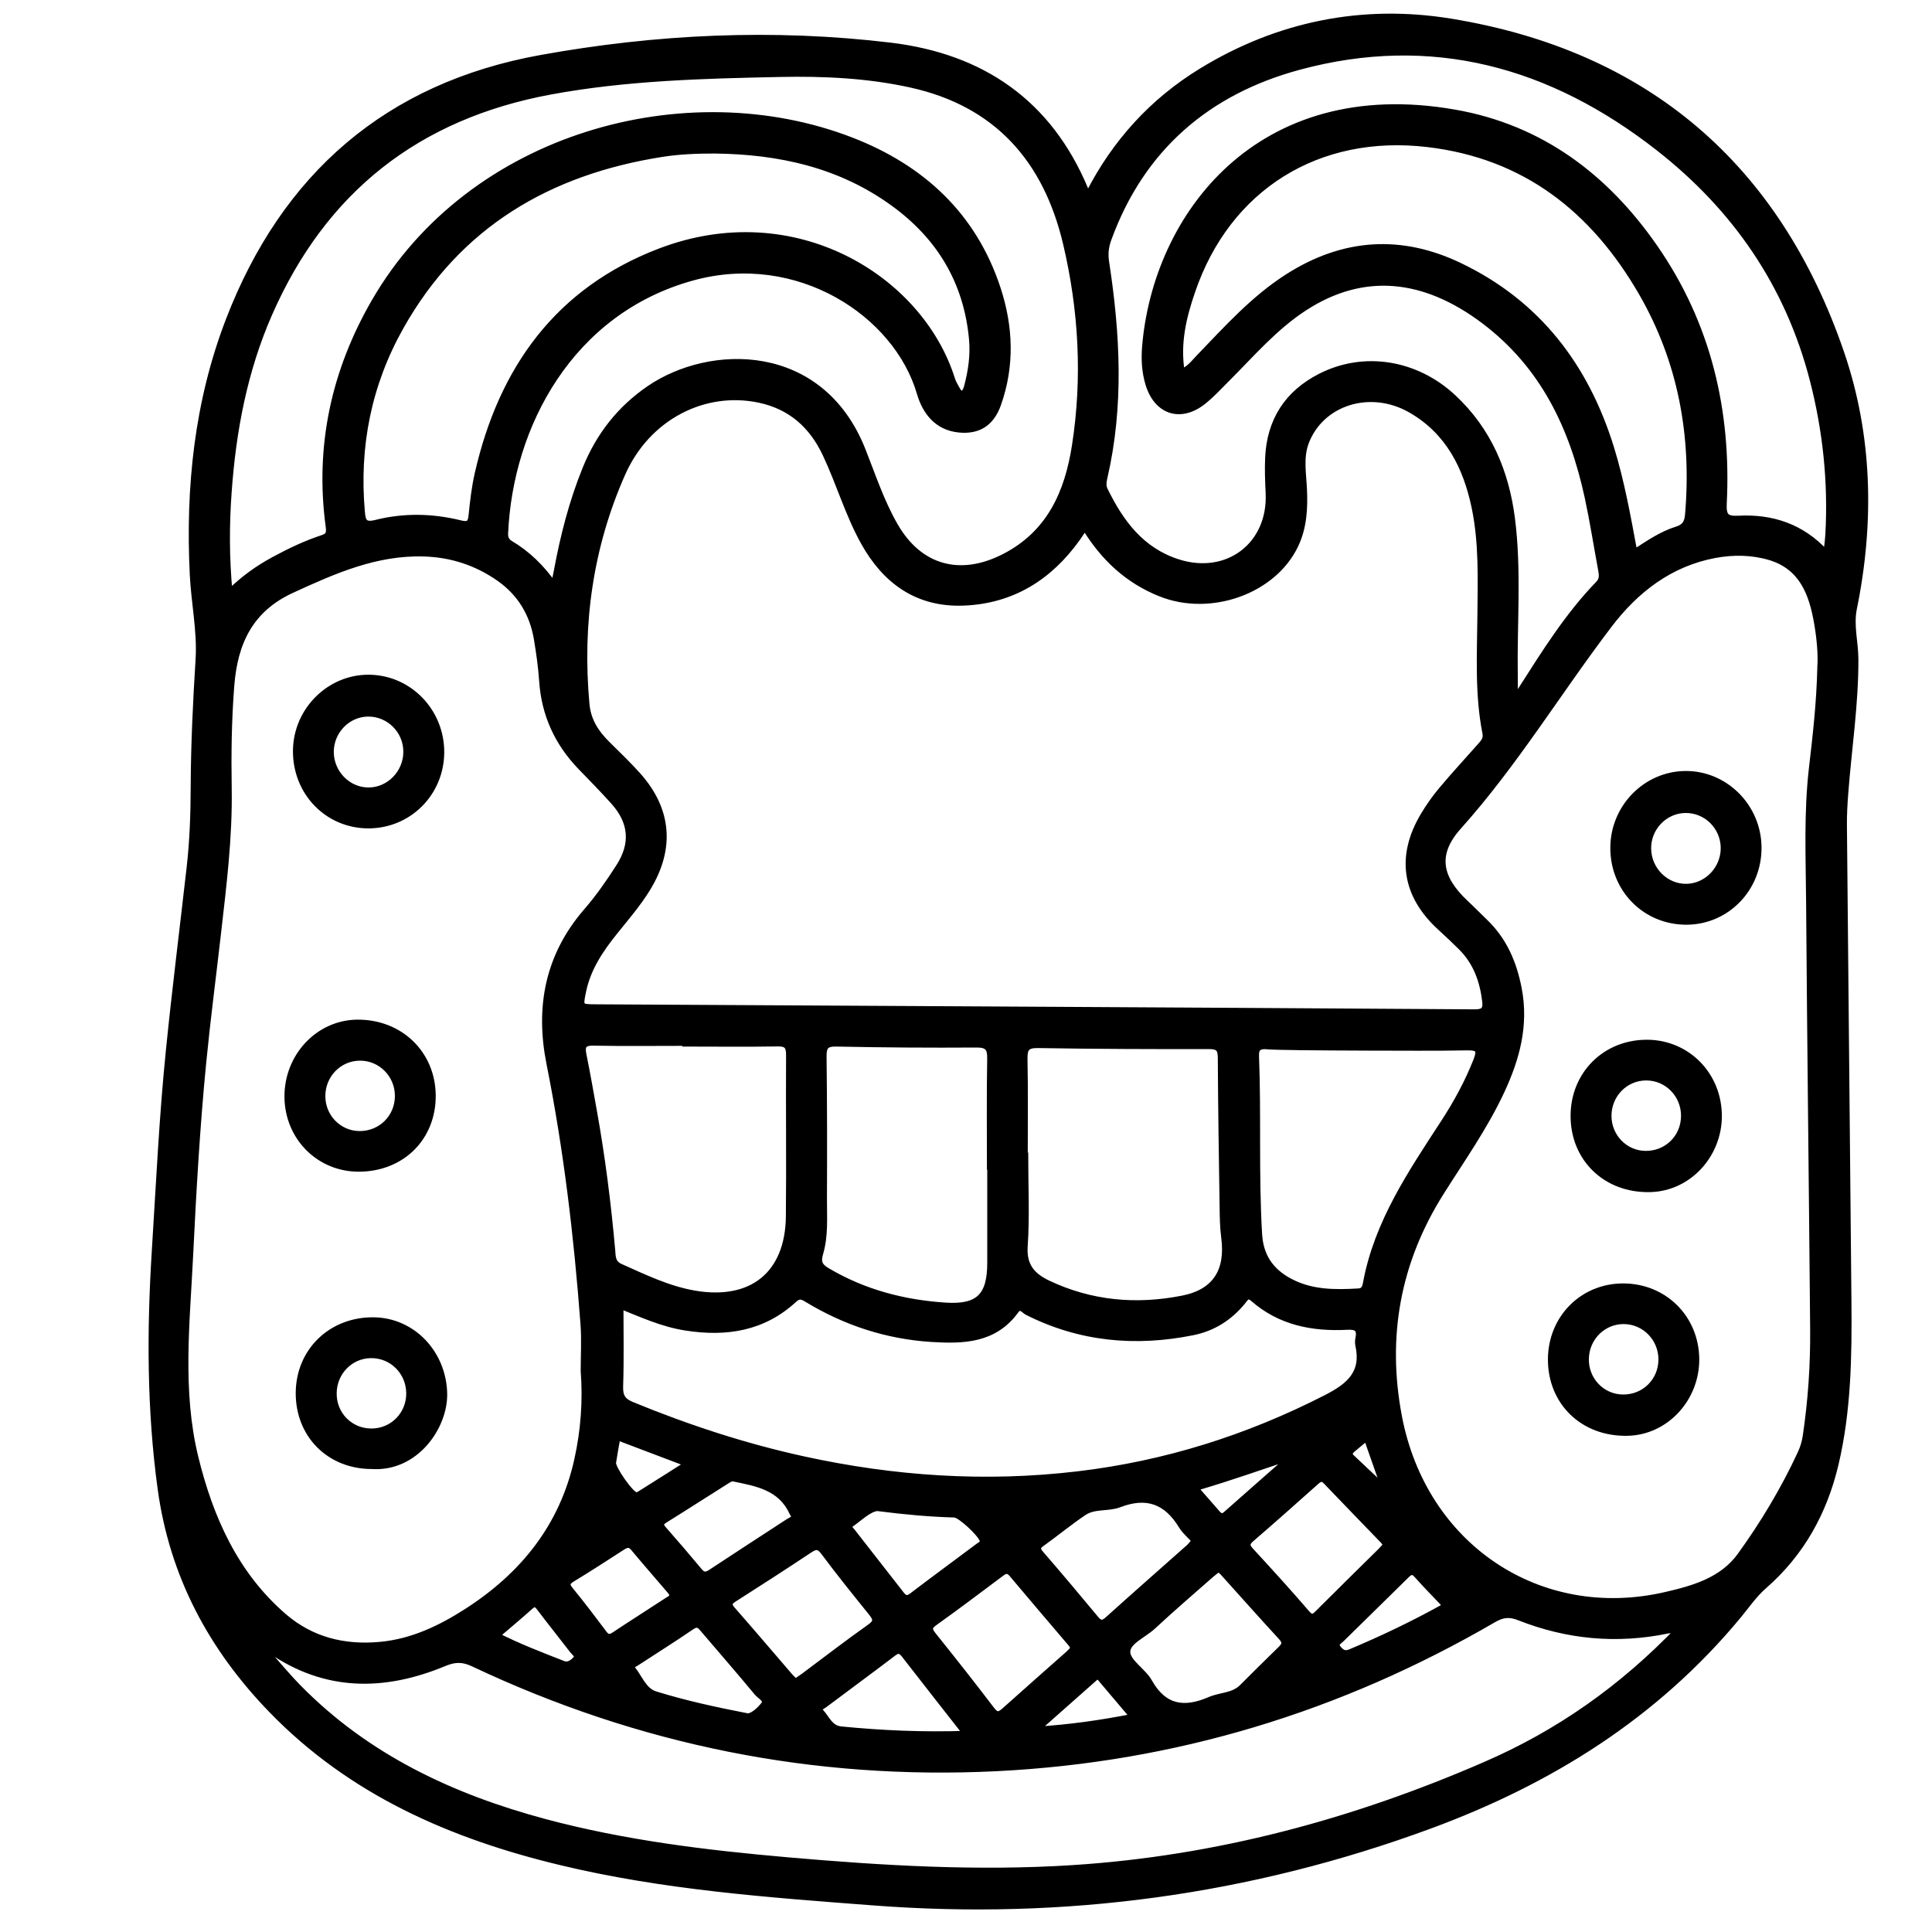 <?xml version="1.0" encoding="utf-8"?>
<!-- Generator: Adobe Illustrator 23.0.0, SVG Export Plug-In . SVG Version: 6.00 Build 0)  -->
<svg version="1.0" xmlns="http://www.w3.org/2000/svg" xmlns:xlink="http://www.w3.org/1999/xlink" x="0px" y="0px"
	 viewBox="0 0 3000 3000" style="enable-background:new 0 0 3000 3000;" xml:space="preserve">
<style type="text/css">
	.st0{stroke:#000000;stroke-width:10;stroke-miterlimit:10;}
</style>
<g id="Layer_1">
</g>
<g id="Layer_2">
	<g>
		<path class="st0" d="M1690.9,300.9c40.6-79.4,98.6-143.4,174.7-190c119.2-73,250.3-99.2,386.4-77.1
			c303.3,49.4,506.9,223.8,606.4,513.5c44.2,128.6,47.3,263.3,20,397.4c-5.4,26.6,2.2,52.4,2.3,78.6c0.3,69.9-10.4,138.7-15.7,208.1
			c-1.3,16.8-2.3,33.7-2.1,50.5c2.2,246.3,4.8,492.6,7,738.8c0.8,85.1-0.4,170.3-20.2,253.5c-17.5,73.6-52.7,137.6-110.7,188.2
			c-15.3,13.3-27.1,30.7-40.2,46.5c-128.3,154.8-291.6,256.8-479.1,325.9c-279.7,103-567.3,141.6-863.8,118.9
			c-162.9-12.4-325.8-24.1-485.3-62.5c-169.5-40.7-325.1-108.5-448.7-236.1c-93.2-96.2-153.7-208.8-172.1-343.4
			c-16.9-123.4-16.8-246.7-9-370.5c6.5-103.1,11.3-206.3,21.7-309c9.6-95.4,21.6-190.6,32.4-285.8c4.7-41.6,6.1-83.3,6.2-125.1
			c0.3-65.9,3.5-131.7,7.6-197.5c2.7-43.4-6.8-87.5-9-131.3c-6.7-135.3,7-268.3,55.9-395.3c86.3-224.1,246.5-363.8,484.2-406.8
			c179.6-32.5,361-41,542.8-19.2c142,17.1,245.9,88.3,302.2,222.8c0.8,2,2.2,3.7,3.5,5.5C1688.6,300.1,1689.4,300.2,1690.9,300.9z
			 M1685.8,820.2c-3.2,1.8-4,2-4.4,2.5c-2.9,4.2-5.6,8.5-8.6,12.7c-43.4,60.8-101.5,97.2-176.9,100c-71.1,2.7-121-33.4-154.5-93.8
			c-24.2-43.6-38-91.9-59.3-136.9c-20.9-44.2-53.8-73.9-102.9-84.3c-85.9-18.2-174.1,27-212.9,114.4
			c-50.6,114.1-67.3,234.2-56,358.5c2.4,26.2,15,45.1,32.6,62.5c16.1,16,32.6,31.7,47.7,48.6c47.8,53.8,52.2,114,14.1,175.7
			c-14.7,23.8-32.9,44.8-50.3,66.5c-22.2,27.6-41.8,56.6-49.2,92.1c-5.3,25.4-5.1,25.7,20.8,25.8c207.4,1.2,414.8,2.3,622.3,3.4
			c247,1.4,494,2.7,741,4.4c13.1,0.1,19-2.9,17.3-17.3c-3.8-32.2-14.2-61.3-37.7-84.5c-10.4-10.3-21-20.4-31.9-30.3
			c-54.9-49.9-64.4-110.1-26.3-173.9c8.2-13.8,17.6-27.1,27.9-39.4c19.3-23,39.7-45.1,59.6-67.6c5.3-6,10.7-11.4,8.7-21.1
			c-11.9-60.2-8.4-121.1-7.8-181.9c0.5-56.4,2.6-113.1-9-168.7c-13.2-63.2-41-118-99.2-151.4c-63-36.2-140.1-12-163.6,51
			c-8.7,23.5-3.9,48.7-2.8,73.2c1.3,29.6-0.3,58.6-13.3,85.9c-33.9,71.4-132.1,106.1-209.4,74.9
			C1751.3,901,1714.2,866.1,1685.8,820.2z M906.7,2128.7c0-24.2,1.5-48.5-0.3-72.5c-10.2-135.9-26.1-271.1-52.9-405
			c-17.4-87.3-2.3-167.2,57.8-236.4c18.6-21.5,35.1-45.2,50.4-69.2c22.8-35.7,19.6-69.3-8.3-100.6c-16.6-18.6-34.1-36.3-51.4-54.2
			c-36-37.3-56.3-81.4-59.8-133.4c-1.5-21.9-4.6-43.7-8.2-65.3c-6.6-39.3-25.8-71.3-58.7-94.4c-35.1-24.6-74.5-37.4-117.3-38.6
			c-74.2-2.2-139.5,26.7-205.1,56.9c-64.7,29.7-88.9,81.8-94.1,148.5c-4.2,53.5-4.9,106.9-4,160.4c1.2,75-8,149.1-16.5,223.3
			c-7.6,66.9-16.4,133.7-23,200.8c-9.8,99.9-15.5,200.2-20.4,300.5c-5.1,104.6-17.1,210,8,313.2c23,94.4,62,182.3,137.8,247.6
			c42.4,36.5,93.2,49.4,149.5,44.2c49.9-4.6,93.5-25.5,134-51.4c87.7-56.1,149.7-132.3,172.6-236.6
			C906.9,2220.8,910.2,2175,906.7,2128.7z M2827,1034.2c1.2-17.4-0.8-42.3-5.1-66.9c-7.9-45.9-23.4-87.5-73.6-102.5
			c-27.7-8.2-56.5-8.6-85-3.4c-70.3,13-123.5,54.4-165,109c-78.9,103.6-146.3,215.5-233.8,313.1c-38.2,42.7-30.6,80,11.1,119.1
			c10.2,9.5,19.9,19.5,29.9,29.1c29.7,28.5,44.8,63.7,52.5,104c10.8,56.5-3.2,107.7-26.6,158.1c-26.1,56.1-61.8,106.3-94.5,158.3
			c-67.6,107.5-88.5,223.6-65,347.5c38.3,202.1,218.5,322.7,414.7,277.4c43.5-10,88-22.7,115.9-61.3
			c36.1-49.9,67.7-102.7,93.7-158.7c4.1-8.8,6.7-17.7,8.1-27c8.2-55.2,12-110.8,11.5-166.5c-1.9-221.4-4.7-442.7-6.3-664.1
			c-0.5-68.8-3.6-137.8,4.4-206.5C2819.7,1142.6,2825.7,1092.4,2827,1034.2z M860.3,909.2c2.2-10.7,3.6-16.3,4.6-22
			c10.1-54.7,23.8-108.4,44.9-160c20.8-51,53.4-92.6,98.7-123.5c94-64.3,265.8-67.9,330.6,95.4c15.6,39.4,28.9,80,50.1,116.9
			c38.2,66.9,102,84.1,170.8,48.6c70.4-36.3,98.2-99.7,109.5-172.4c16.4-105.4,10.6-210.6-13.8-314.1
			C1625,247.8,1548.2,160.3,1414,130.9c-66.6-14.6-134.3-17.8-202.5-16.4c-119.5,2.5-238.7,5.5-356.7,27.3
			c-206.7,38.2-352.6,152.8-437,345.3c-38.7,88.3-56.3,181.4-63.1,277c-3.7,50.9-3.8,101.8,1.4,156.5c22.3-21.9,44.7-37.8,69.1-51
			c24.5-13.3,49.6-25.3,76.1-34c9.9-3.2,10.7-8.5,9.4-18.1c-16.7-124.3,8.5-240.5,70.9-348.6c149.5-258.9,484.7-349.7,740.5-250.5
			c108.8,42.2,189.3,115.8,226.7,229.7c19.5,59.3,21.8,119.5,0.8,179.1c-10.5,29.8-30.6,42.4-60.4,39.4c-34-3.4-52.1-27.4-60.6-56.4
			c-36-123.4-189.5-224.9-353.9-179.4C885.3,483.2,791.3,660.7,784,828.3c-0.3,7.4,2.1,12.4,8.5,16.2
			C818.6,860.1,840.2,880.7,860.3,909.2z M2607.9,2529.1c-9.8,1.3-14.1,1.6-18.3,2.4c-79,16.4-156.1,9.2-230.8-20.4
			c-15.8-6.2-26.6-4.2-40.2,3.7c-238.5,138.7-495.4,216.8-771,230.5c-284.2,14.1-555.2-40.7-812.5-162.3c-16-7.6-28.6-7.6-45-0.8
			c-93.8,39.1-185.2,39.6-271.6-20.9c-1.6-1.1-3.8-1.9-5.8,3c16.3,18.3,32.6,38.1,50.4,56.3c106.4,108.4,238.7,170.3,382.9,208.9
			c123.4,33,249.8,48.4,376.9,59.5c147.6,12.9,295.1,21.7,443.4,12.1c223.3-14.4,435.7-71.6,640-160.4
			C2419,2691.9,2518.4,2622.6,2607.9,2529.1z M2834.3,858.2c1.3-2.9,2.6-4.7,2.9-6.5c0.9-7.3,1.8-14.6,2.2-21.9
			c4.5-81.1-3.9-161.2-24.1-239.7c-38.1-147.9-120.2-267.2-240-360.9C2409,99.2,2223.4,47.6,2016.6,103.6
			c-141.9,38.4-244.3,126.2-295.7,267.4c-4.3,11.8-5.7,23.2-3.6,36.3c17.1,111.5,23,223-2.7,334.2c-1.5,6.6-2.4,13.3,0.6,19.4
			c24.8,50.7,56.8,94.2,113.7,112.4c77.4,24.8,145.1-26.8,141.4-107.4c-0.9-18.3-1.6-36.7-0.8-54.9c2.6-57.6,29.7-100,81.2-126.2
			c67.3-34.3,147.9-21.3,205.6,32.5c54.6,50.9,81.8,115.3,91.1,187.8c10.4,81.1,3.1,162.6,4.4,243.9c0.2,9.6,0,19.3,0,28.9
			c6.6-2,8.6-4.1,10.1-6.4c36.7-57.4,72.7-115.4,120.4-164.7c6.9-7.1,5.6-14.4,4.2-22.4c-6.9-37.4-12.8-75.1-20.8-112.3
			c-23.6-108.8-68.7-204.3-160.9-274c-93.5-70.6-188.3-79.3-278.8-20.8c-46.8,30.2-82.5,72.3-121.4,111.1
			c-11.9,11.9-23.4,24.5-36.5,34.9c-35.4,27.9-71.9,15.4-84.7-27.8c-5.5-18.6-6.5-37.5-5-56.6c16.6-202.4,175.6-417,480-363.8
			c133.7,23.3,234.6,99.5,310.6,209c82.9,119.3,114.5,253.8,107.3,397.8c-1,20.3,4.3,24.8,23.4,23.9
			C2751.8,803,2797.7,818.5,2834.3,858.2z M963.1,2027.2c0,42.6,0.9,84.1-0.5,125.5c-0.5,15.7,4.1,23.2,18.6,29.1
			c86.5,35.6,175.1,64.6,266.5,84.6c140.5,30.7,281.9,40.3,425.6,23.3c136.3-16.1,263.9-56.4,385.8-118.7
			c36.2-18.5,60.2-38.6,50.4-82.5c-0.8-3.5-0.4-7.4,0.3-11c2.9-15.1-4-18.3-18-17.6c-53.5,2.8-103.8-6.9-145.6-43.5
			c-9.3-8.2-12.5-0.6-17,4.8c-20.3,24.7-46.1,41-77.2,47.2c-88.8,17.9-174.8,10.1-256.5-31.1c-5.6-2.8-11.1-12.3-18.4-2.3
			c-33.2,45.8-81.4,46.9-130.7,43.8c-69.3-4.4-133.5-25.5-192.8-61.4c-7.3-4.4-12.5-7.2-20.8,0.4c-48,44.4-105.5,53.1-167.9,43.3
			C1028.7,2055.5,995.5,2040.2,963.1,2027.2z M1109.5,233.4c-27.2,0-54.3,1-81.2,5.2C852,266.2,711.4,348.5,622.1,507.1
			c-50.3,89.2-69.6,185.8-60.5,288c1.3,15.1,4.1,21.7,22.5,17.1c43.2-10.9,87.2-10,130.5,0.7c13,3.2,16.7,0.2,18-12.5
			c2.2-21.8,4.7-43.8,9.6-65.1c36.9-161.8,124.1-284.1,282.8-344.7c208.1-79.5,403.6,41.6,452.9,198.1c1.5,4.8,4,9.4,6.6,13.9
			c2.5,4.3,5.2,10.4,11,8.7c2.9-0.8,5.3-6.6,6.4-10.5c6.4-24.2,10.1-48.8,7.8-73.9c-8.1-89.5-50.4-159.6-122.4-211.7
			C1304.5,255.1,1209.7,234.5,1109.5,233.4z M2537.6,858.4c22.9-14.8,42.9-28.6,66.1-35.8c12.3-3.8,16.7-10.3,17.8-23.3
			c10.5-122.3-10.7-238.6-72.1-344.9c-74.1-128.2-180.1-213-332.4-231c-170.1-20.1-310.9,66.9-366.1,228.8
			c-13.7,40.1-23.7,80.9-16.2,126c12.6-5.1,19.3-14.7,27.2-22.8c43.2-44.8,84.6-91.2,137.8-125.2c86.3-55.1,175.8-61,267.3-16.9
			c120.6,58,195,155.6,234.2,282C2517.4,747.7,2527.1,801.7,2537.6,858.4z M1590.9,1794.5c0.2,0,0.5,0,0.7,0
			c0,46.9,2.4,93.9-0.8,140.6c-2.1,30.7,12,46.3,36,57.8c67.2,32,138,38.1,209.9,23.8c51.3-10.2,71.4-43.8,64.6-95.1
			c-2.1-15.9-2.3-32.1-2.5-48.2c-1.2-76.9-2.4-153.8-2.8-230.7c-0.1-14-3.7-18.7-18.4-18.7c-88.6,0.2-177.3-0.1-265.9-1.6
			c-18.5-0.3-21.5,6.3-21.2,22.6C1591.5,1694.8,1590.9,1744.7,1590.9,1794.5z M1064.5,1620.1c0-0.4,0-0.8,0-1.1
			c-47.6,0-95.2,0.6-142.8-0.3c-15.3-0.3-19,4.7-16.1,19c6,29.4,11.1,58.9,16.4,88.4c12.8,71.4,21.9,143.2,28.3,215.4
			c0.8,9.6,0.2,20.1,12.5,25.6c37.4,16.7,74.1,34.6,115,41.8c89.5,15.6,146.5-29.8,147.5-119.9c0.9-83.5-0.2-167,0.3-250.5
			c0.1-14.2-3.7-18.9-18.3-18.6C1159.7,1620.7,1112.1,1620.1,1064.5,1620.1z M1538,1811.2c-0.2,0-0.3,0-0.5,0
			c0-55.7-0.6-111.4,0.4-167c0.3-16.8-3.9-22.7-21.6-22.6c-72.5,0.5-145,0-217.5-1.5c-17.3-0.4-20.5,5.5-20.3,21.3
			c0.9,73.2,0.9,146.5,0.6,219.7c-0.1,28.5,2.3,57.5-5.9,85.2c-4.2,14.3-0.4,20.6,11.6,27.6c56.7,33.5,118.5,49.6,183.5,53.8
			c51.6,3.3,69.7-15.1,69.7-67C1538,1910.8,1538,1861,1538,1811.2z M2125.3,1626.4c-84.4-0.3-144.9-0.8-158.3-2.1
			c-2.1-0.2-9.5-1-13.9,3.3c-2.3,2.3-3.3,6-3.1,12c3.6,92.3-0.7,184.7,4.8,276.9c2,33.9,17.8,57.5,47.6,73.4
			c34,18.2,70.3,17.9,107.1,15.8c8.8-0.5,10.7-6.7,11.9-13.3c17.4-94.1,70-171.2,120.7-249.1c20-30.8,37.5-62.8,50.9-97.1
			c5.8-14.9,3.8-20.5-13.8-20.2C2227.9,1627,2176.6,1626.4,2125.3,1626.4z M1892.2,2435.5c-4.3,3.4-8.5,6.5-12.3,9.8
			c-30.2,26.6-60.7,52.8-90.2,80.2c-14.2,13.2-40.4,23.5-39.6,40.2c0.8,15.8,24.8,29.3,34.2,46.1c23,40.9,54.8,45.2,94.2,28.1
			c16.5-7.2,36.4-5.7,50.4-19.6c19.7-19.6,39.3-39.3,59.3-58.6c6.8-6.5,9.4-11.3,1.7-19.7c-30.3-32.8-59.8-66.2-89.7-99.3
			C1897.9,2440.1,1895,2438,1892.2,2435.5z M1667.9,2559.3c-1.9-2.9-3.2-5.6-5.1-7.8c-30.3-35.7-60.9-71.3-91-107.2
			c-7.8-9.4-13.1-4.5-19.9,0.6c-33.4,25-66.7,50.2-100.7,74.4c-9.9,7.1-9.1,11.5-2.2,20.1c30.7,38.2,61.1,76.8,90.8,115.8
			c7.7,10.1,12.6,8.1,20.4,1.1c32.7-29.4,65.8-58.3,98.6-87.5C1662.1,2565.9,1664.9,2562.5,1667.9,2559.3z M1855.7,2392.5
			c-7.5-8.3-15.6-15-20.8-23.5c-23.3-38.3-54.4-49.7-97-33.3c-17.3,6.7-38.6,1.6-54.9,12.5c-22.4,15-43.3,32.4-65.3,48.1
			c-8,5.7-7.9,9.5-1.6,16.8c28.7,33.1,56.9,66.7,84.9,100.4c6.5,7.9,11.2,8.9,19.3,1.6c41.8-37.7,84.1-74.8,126.2-112.2
			C1849.6,2400,1852.1,2396.5,1855.7,2392.5z M1235.3,2611.8c5.1-3.5,9.4-6.2,13.4-9.2c34-25.3,67.5-51.3,102.1-75.7
			c10.9-7.7,10.6-12.7,3.2-22c-25.2-31.3-50.5-62.5-74.5-94.8c-7.9-10.6-13.1-9.8-22.7-3.5c-38.3,25.5-76.9,50.4-115.7,75.1
			c-8.1,5.2-12.2,8.7-4.1,17.9c29.9,34,59.2,68.6,88.8,102.9C1228.5,2605.8,1231.9,2608.5,1235.3,2611.8z M2153,2399
			c-2-2.8-3.4-5.3-5.3-7.2c-29.4-30.5-59-60.9-88.3-91.6c-6.3-6.6-10.4-4.5-16.2,0.7c-33.2,29.7-66.6,59.3-100.3,88.4
			c-8.3,7.1-7.6,11.7-0.6,19.2c29.2,31.7,58.3,63.6,86.4,96.3c7.8,9.1,11.5,6.9,18.3,0c32-32.1,64.5-63.8,96.7-95.7
			C2146.8,2406.1,2149.5,2402.8,2153,2399z M1233.7,2353.7c-1.1-1.8-2.4-3.5-3.3-5.4c-18.1-39.4-55.5-45.5-91.9-53
			c-3-0.6-7,1.9-10,3.8c-32.1,20.2-64,40.8-96.2,60.8c-7.6,4.7-7.9,8.5-2.1,15c18.8,21.4,37.4,43,55.6,64.9c6.1,7.3,11,6.8,18.4,1.9
			c40.2-26.6,80.6-52.7,120.9-79C1228.5,2360.5,1233.5,2359.5,1233.7,2353.7z M1362,2341.3c-13.4,1.6-27.1,15.6-42.3,26.2
			c-4.6,3.2,1,7.7,3.5,10.9c25.1,32.3,50.3,64.4,75.4,96.6c5.1,6.6,9.4,9.7,17.7,3.3c34.2-26.1,69-51.5,103.4-77.3
			c3.1-2.3,8-3.7,6.2-10c-2.6-9.3-34.4-39.3-43.6-39.6C1444.3,2350.3,1406.5,2347,1362,2341.3z M1500.8,2692.6
			c-33.9-43.3-65.1-82.9-96-122.8c-5.5-7.1-9.6-9.2-17.6-3.1c-35.5,27-71.5,53.4-107.2,80.2c-3.5,2.6-11.5,5.6-6,11.3
			c9.7,10.1,14.4,25.9,32,27.6C1369.3,2692,1432.6,2694.9,1500.8,2692.6z M1161.4,2665.6c8.2-0.8,18.2-9.6,25.2-18.7
			c5.9-7.7-6.2-13.3-10.8-18.8c-27.1-32.7-54.9-64.7-82.5-97c-5.3-6.2-9.3-12.4-19.5-5.4c-28.3,19.4-57.5,37.6-86.2,56.4
			c-3.3,2.2-10.1,4.5-6.1,9.3c11.4,13.8,17.6,34.1,36,39.8C1062.8,2645.3,1109.3,2655.5,1161.4,2665.6z M1044.3,2475.2
			c-1-1.5-2.1-3.4-3.5-5.1c-19-22.2-38.3-44.3-57-66.7c-6.7-8-12.4-4.6-18.9-0.4c-25.2,16.2-50.3,32.6-75.9,48.1
			c-9,5.5-10.8,9.2-3.6,18c18.1,22.1,35.3,44.8,52.4,67.6c5.2,6.9,9.5,6.8,16.3,2.3c27.4-18.2,55.2-35.8,82.7-53.8
			C1040.3,2483,1045,2481.2,1044.3,2475.2z M2245.7,2493.6c-15.7-16.6-31-32-45.4-48.2c-7.1-7.9-11.2-4.9-17.3,1.1
			c-33.2,32.9-66.7,65.3-100,98.2c-4.1,4-12,7.4-4.8,15.8c5.4,6.3,10.2,8.8,18.7,5.3C2147.4,2544.6,2196.6,2521.1,2245.7,2493.6z
			 M1760,2666.1c-18.1-21.4-33.6-39.8-49.1-58c-2.7-3.2-5.7-7.6-10.6-3.3c-29.1,25.7-58.2,51.4-92,81.4
			C1663,2682.8,1709.8,2675.9,1760,2666.1z M958.5,2231.2c-2.5,14.1-5,27-6.9,39.9c-1.3,8.8,27.8,50.3,35.9,51.1
			c2.5,0.2,5.5-1.5,7.8-3c23.8-14.9,47.5-29.9,73.2-46.3C1030.1,2258.4,994.8,2245,958.5,2231.2z M770.7,2539.7
			c34.6,17.6,69.1,30.7,103.5,44.2c8.1,3.2,14.5-1.5,19.5-6.6c6.2-6.3-1-10.4-4.2-14.6c-16.9-22-34.3-43.6-51-65.7
			c-4.9-6.4-8.1-9-15.2-2.6C806.7,2509.3,789.5,2523.6,770.7,2539.7z M1857.3,2312.8c10.8,12.3,21.8,24.6,32.6,37.2
			c4.7,5.4,8.7,6.4,14.5,1.2c34-30.2,68.2-60.1,102.4-90.2c-49,16.2-96.7,33.2-145.3,47.5
			C1860.2,2308.8,1859.4,2310.5,1857.3,2312.8z M2122.2,2231.8c-7.9,6.6-14.5,12.2-21.2,17.7c-5,4.2-8.4,8.2-2,14.2
			c17.3,16.2,34.4,32.5,51.5,48.6C2141.3,2286.2,2132,2259.7,2122.2,2231.8z"/>
		<path class="st0" d="M684.8,1168.3c-0.3,63.1-50.3,113.1-112.9,113c-63.4-0.1-112.7-51.3-112-116c0.7-62.5,52.4-113.6,113.9-112.6
			C635.6,1053.7,685.1,1105.2,684.8,1168.3z M631.3,1166.8c-0.3-33-27.4-59.6-60.2-59.1c-31.6,0.5-57.5,27.1-57.8,59.4
			c-0.2,33.2,26.7,60.8,59.1,60.7C604.8,1227.7,631.6,1199.9,631.3,1166.8z"/>
		<path class="st0" d="M557.9,1814.4c-61.8,0.5-110.6-48.2-111.2-111c-0.5-63,48-114.6,108.2-115.1c66.4-0.5,116.5,48.2,116.7,113.3
			C671.7,1766.5,624,1813.9,557.9,1814.4z M558.1,1761.3c33.3,0.3,59.8-25.7,60.1-59c0.3-33.3-26.3-60.4-59.1-60.3
			c-32.9,0-59.2,27.1-58.9,60.5C500.4,1734.9,526.1,1761,558.1,1761.3z"/>
		<path class="st0" d="M577.2,2276.1c-65.6-0.1-113.3-48.1-113-113.3c0.4-64.4,49.8-112.6,115.2-112.3
			c60.9,0.2,108.8,50.9,110,113.6C690.4,2215,645.4,2280.7,577.2,2276.1z M576.7,2223.2c33.2,0,59.4-26.6,59.1-60
			c-0.4-33.4-27-59.8-60.1-59.3c-31.9,0.4-57.6,26.7-57.9,59.3C517.3,2196.6,543.5,2223.2,576.7,2223.2z"/>
		<path class="st0" d="M2730.3,1316.2c0.3,63.4-49.1,114.3-111.2,114.7c-63.8,0.3-113.8-50-113.6-114.4
			c0.1-62.8,50.6-114.2,112.3-114.3C2679.3,1202.1,2730.1,1253.5,2730.3,1316.2z M2558.9,1317.9c0.5,33.3,27.9,60.3,60.4,59.5
			c32.3-0.8,58.7-29.3,57.6-62.3c-1.1-32.2-27.4-57.8-59.3-57.7C2585,1257.5,2558.4,1284.9,2558.9,1317.9z"/>
		<path class="st0" d="M2520.4,1997.9c63.6,0,112.5,48.7,113.2,112.1c0.7,60.3-46.1,113.3-106.6,114.5
			c-68.8,1.4-118.3-47.3-118.4-113.3C2408.6,2047.3,2457.3,1997.9,2520.4,1997.9z M2520.2,2170.4c33.3,0.3,59.8-25.8,60-59.1
			c0.2-33.3-26.3-60.3-59.2-60.3c-32,0.1-57.9,25.8-58.8,58.4C2461.2,2142.7,2487.3,2170.2,2520.2,2170.4z"/>
		<path class="st0" d="M2557.3,1619.5c62.7,0.1,111.5,50.1,111.4,113.8c-0.1,59.3-46.2,111.2-106.1,112.8
			c-68.6,1.8-118.6-47-118.8-112.8C2443.6,1668.5,2492.5,1619.5,2557.3,1619.5z M2555.2,1792.1c33.4,0.3,59.8-25.6,60.1-59
			c0.3-33.3-26.2-60.4-59-60.4c-32.9,0-59.2,27-59,60.4C2497.6,1765.7,2523.3,1791.8,2555.2,1792.1z"/>
	</g>
</g>
</svg>
